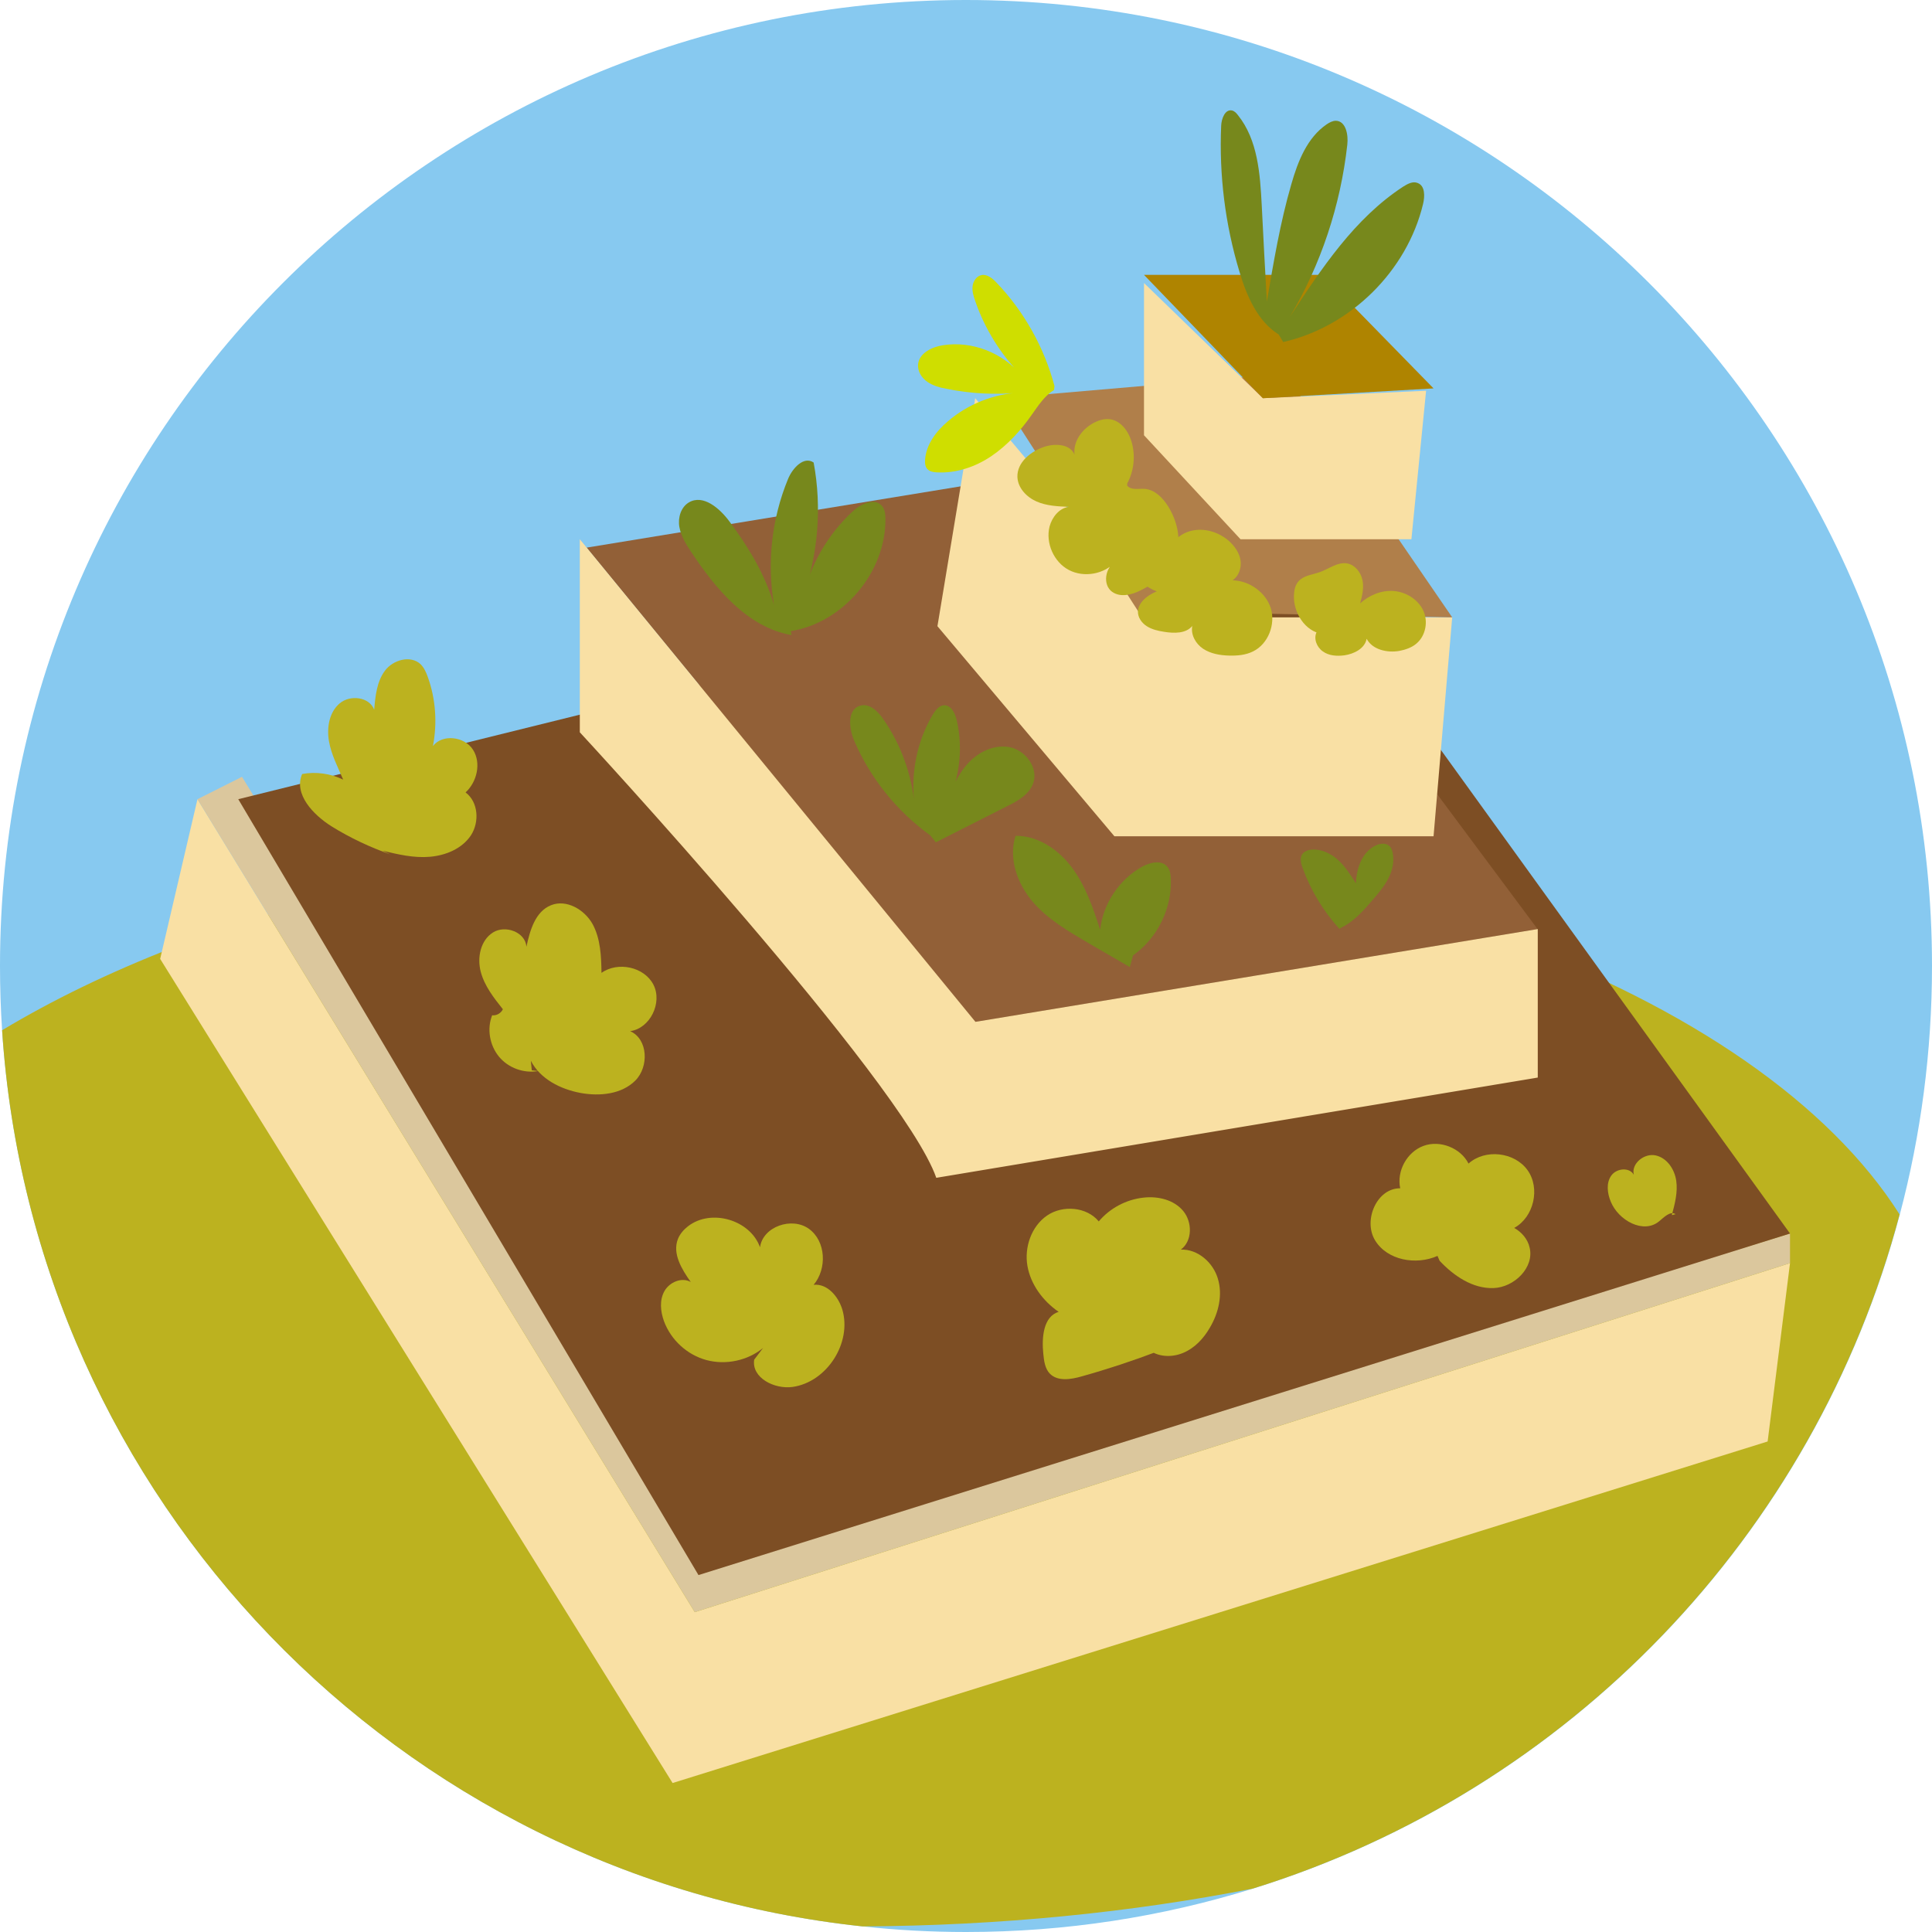 <?xml version="1.0" encoding="utf-8"?>
<!-- Generator: Adobe Illustrator 19.2.1, SVG Export Plug-In . SVG Version: 6.00 Build 0)  -->
<!DOCTYPE svg PUBLIC "-//W3C//DTD SVG 1.1//EN" "http://www.w3.org/Graphics/SVG/1.1/DTD/svg11.dtd">
<svg version="1.1" id="Livello_1" xmlns="http://www.w3.org/2000/svg" xmlns:xlink="http://www.w3.org/1999/xlink" x="0px" y="0px"
	 viewBox="0 0 828.7 828.7" style="enable-background:new 0 0 828.7 828.7;" xml:space="preserve">
<style type="text/css">
	.st0{fill:#87C9F0;}
	.st1{fill:#BCB21F;}
	.st2{fill:#F9E0A4;}
	.st3{fill:#DBC79D;}
	.st4{fill:#7D4E24;}
	.st5{fill:#926037;}
	.st6{fill:#B07F4A;}
	.st7{fill:#77881C;}
	.st8{fill:#CFDE00;}
	.st9{fill:#AF8400;}
</style>
<g id="Vegetable_little_Garden">
	<path class="st0" d="M828.7,414.3c0,36.8-4.8,72.6-13.8,106.6c-36.5,137.7-142.2,247.2-277.5,289.2c-38.9,12.1-80.2,18.6-123,18.6
		c-15,0-29.8-0.8-44.4-2.4C171,805.1,14.1,643.1,0.9,441.9C0.3,432.8,0,423.6,0,414.3C0,185.5,185.5,0,414.3,0
		S828.7,185.5,828.7,414.3z"/>
	<path class="st1" d="M814.8,520.9c-36.5,137.7-142.2,247.2-277.5,289.2C485.4,820.3,429,826,370,826.3
		C171,805.1,14.1,643.1,0.9,441.9c86.6-52,217.4-85.1,363.7-85.1C575.8,356.8,754.5,425.8,814.8,520.9z"/>
	<g>
		<polygon class="st2" points="84.7,342.8 298,691.5 767.8,541.8 758.2,618.3 288.5,764.8 68.7,411.3 		"/>
		<polygon class="st3" points="84.7,342.8 103.8,333.2 309.2,669.2 767.8,529.1 767.8,541.8 298,691.5 		"/>
		<polygon class="st4" points="102.2,342.8 552.8,231.3 767.8,529.1 299.6,675.6 		"/>
		<polygon class="st5" points="251.6,234.9 436.5,204.6 592.6,308.6 659.5,398.5 418.3,438.3 		"/>
		<path class="st2" d="M248.7,231.3v82.8c0,0,138.5,149.7,152.9,191.1l258-43v-63.7l-241.2,39.8L248.7,231.3z"/>
		<polygon class="st2" points="418.3,170.8 402.1,268.6 478,358.7 614.9,358.7 622.9,264.8 497.1,264.8 		"/>
		<path class="st1" d="M167.5,366.5c-8.8-3.1-17.3-7.1-25.2-12c-8-5-16.4-13.9-12.7-22.5c5.9-1.1,12.2-0.2,17.6,2.4
			c-2.3-5.4-5.1-10.7-6.1-16.5s0.1-12.4,4.6-16.2s12.7-2.8,14.8,2.7c0.5-5.8,1.1-12,4.6-16.7c3.5-4.7,11-6.8,15.3-2.8
			c1.5,1.5,2.4,3.5,3.1,5.5c3.4,9.4,4.1,19.8,2.2,29.6c4.1-5.3,13.6-4.1,17.2,1.6c3.6,5.7,1.7,13.8-3.2,18.3
			c5.5,4.1,6,12.7,2.3,18.4c-3.8,5.7-10.7,8.6-17.6,9.2s-13.6-1-20.3-2.6"/>
		<polygon class="st6" points="429.4,170.8 551.2,160.3 622.9,264.8 488.2,262.2 		"/>
		<path class="st1" d="M230.9,459.4c-6.2,1.1-12.9-1.3-16.9-6.2s-5.2-11.9-2.9-17.7c1.9,0.2,3.8-0.9,4.6-2.6
			c-3.9-4.9-7.9-10-9.5-16.1s-0.1-13.4,5.2-16.8s14-0.2,14.4,6.1c1.5-7,3.8-15.1,10.5-17.8c6.6-2.7,14.4,1.8,17.9,8.1
			c3.4,6.3,3.7,13.8,3.8,20.9c7-5,18.4-2.6,22.3,5.1c3.9,7.7-1.4,18.7-10,19.9c7.7,3.4,8.1,15.3,2.2,21.2s-15.3,6.8-23.5,5.3
			c-8.6-1.6-17.3-6-21.3-13.8c0.1,1.4,0.3,2.7,0.4,4.1"/>
		<path class="st1" d="M327.3,578.2c-6.6,5.4-15.9,7.4-24.2,5.2c-8.3-2.2-15.3-8.6-18.3-16.7c-1.5-4.2-2-9,0.2-12.9
			s7.5-6.1,11.3-3.9c-3.9-5.5-8-12.2-5.5-18.5c0.9-2.2,2.5-4,4.3-5.4c9.9-7.7,26.7-2.8,30.9,9c1.2-8.9,13.7-13.2,21-7.9
			s7.8,17.1,2,24c5.9-0.6,10.6,5,12.3,10.6c4.2,14.3-6.6,31.1-21.3,33.2c-7.8,1.1-17.7-3.9-16.5-11.7"/>
		<path class="st1" d="M496.7,579.6c-10.8,4.1-21.7,7.7-32.8,10.8c-4.6,1.3-10.1,2.2-13.5-1.1c-2.2-2.2-2.6-5.6-2.9-8.7
			c-0.7-6.9,0-15.9,6.6-17.9c-6.7-4.6-12-11.7-13.4-19.7c-1.4-8,1.7-17,8.4-21.6s17-3.8,22.2,2.5c4.8-5.7,11.8-9.4,19.2-10.2
			c6.2-0.7,13,0.9,17,5.7s4,12.9-1,16.6c7.3-0.3,13.9,5.6,15.9,12.5c2.1,7,0.3,14.6-3.4,20.9c-2.7,4.7-6.5,8.8-11.5,10.9
			s-11.1,1.8-15.2-1.7"/>
		<polygon class="st2" points="490.7,121.4 490.7,186.7 532.1,231.3 605.4,231.3 611.7,167.6 541.7,170.8 		"/>
		<path class="st1" d="M616.6,538.7c-9.2,4.1-21.6,1.9-26.8-6.7s0.8-22.4,10.8-22.3c-1.6-7.4,2.9-15.6,10-18.2s15.9,0.9,19.3,7.6
			c7.1-6.4,19.7-5,25.3,2.8s2.7,20.2-5.7,24.8c3.2,1.8,5.8,4.8,6.6,8.4c2.1,8.6-6.6,17.1-15.5,17.4c-8.9,0.3-17-5.2-23.1-11.7"/>
		<path class="st1" d="M718.7,520.8c-2.3-1.5-4.9,1.3-7.1,3.1c-6.7,5.5-17.4-0.4-20.7-8.5c-1.5-3.6-2-8,0.2-11.1
			c2.2-3.2,7.8-3.8,9.7-0.4c-1.2-4.8,4.5-9.4,9.4-8.3s8.1,6,8.8,10.9s-0.6,9.9-1.9,14.7"/>
		<path class="st7" d="M339.5,272.4c-18.9-3.3-32.4-19.7-43-35.6c-2.2-3.3-4.4-6.8-5.1-10.8s0.7-8.5,4.1-10.5
			c6.1-3.6,13.2,2.5,17.4,8.2c8.1,10.9,15.3,22.7,19.1,35.8c-3.1-18.1-1-37,6-54c1.9-4.7,6.8-10,11-7.1c3.6,19.3,1.9,39.6-4.7,58.1
			c3.2-14.2,10.8-27.3,21.5-37.2c3.5-3.2,9.4-6,12.5-2.3c1.3,1.5,1.5,3.7,1.5,5.7c0.1,22.8-18.1,44.4-40.6,48"/>
		<path class="st7" d="M399,358.3c-14.3-10.3-25.8-24.6-32.7-40.8c-2.2-5.2-2.9-13.2,2.6-14.8c4-1.2,7.7,2.4,10,5.8
			c7.6,10.9,12.2,23.8,13.4,37c-1.8-13.4,0.9-27.4,7.8-39c1.1-1.8,2.6-3.8,4.7-4c3.1-0.2,4.9,3.4,5.6,6.5c3,13.1,0.9,27.2-5.6,39
			c2.3-6.7,4.7-13.6,9.2-19.2s11.5-9.5,18.6-8.4s12.9,8.8,10.6,15.5c-1.7,4.9-6.7,7.7-11.4,10c-10.1,5.1-20.3,10.3-30.4,15.4"/>
		<path class="st7" d="M484.6,414.8c-5.9-3.4-11.7-6.8-17.6-10.2c-8.7-5.1-17.7-10.3-24.2-18s-10.3-18.5-7.2-28.1
			c9.7-0.1,18.6,6,24.4,13.9s8.9,17.2,11.9,26.4c1.2-11.1,8.1-21.5,17.9-27c3.6-2,8.7-3.1,11.1,0.2c1,1.3,1.2,3,1.3,4.7
			c0.6,12.8-5.7,25.7-16.2,33.1"/>
		<path class="st7" d="M574.5,398.4c-6.9-7.6-12.3-16.5-15.8-26.2c-0.7-1.8-1.2-4-0.2-5.7c0.9-1.4,2.7-2,4.4-2.1
			c4.1-0.2,8.2,1.8,11.2,4.6s5.3,6.4,7.5,9.9c0.2-6.5,2.7-13.6,8.6-16.3c1.9-0.9,4.3-1.1,5.8,0.3c0.7,0.7,1.1,1.6,1.3,2.6
			c0.9,3.8,0,7.8-1.8,11.3s-4.3,6.4-6.9,9.4c-3.8,4.4-7.8,9-13.1,11.6"/>
		<path class="st8" d="M452.3,165.6c-4.4-16.6-13.1-32.1-24.9-44.4c-1.7-1.8-4-3.7-6.4-3.2c-2.1,0.4-3.5,2.5-3.8,4.6
			c-0.3,2.1,0.3,4.2,1,6.2c4.1,12.1,11,23.2,20,32.3c-8-9.8-21.3-15-33.8-13c-4.7,0.7-10.1,3.4-10.6,8.1c-0.3,3,1.5,5.9,4,7.6
			c2.5,1.7,5.5,2.5,8.4,3c10.3,2.1,20.9,2.6,31.4,1.6c-11.3,0.5-22.4,4.9-31,12.3c-5,4.2-9.3,9.9-9.8,16.4c-0.1,1.5,0,3.2,1.1,4.2
			c1,1,2.4,1.2,3.8,1.3c8.3,0.5,16.7-2.3,23.6-7c6.9-4.7,12.6-11,17.4-17.9c2.7-3.8,5.4-8,9.4-10.4"/>
		<path class="st1" d="M483.5,207.4c2.9-5.4,3.6-11.9,1.9-17.8c-1.3-4.6-4.7-9.3-9.5-9.8c-2.1-0.2-4.1,0.3-6,1.2
			c-5.4,2.5-9.7,8.1-9,14c-1.8-4.5-8.2-4.9-12.8-3.4c-5.9,1.9-11.9,6.7-11.7,13c0.2,4.7,3.9,8.6,8.2,10.5c4.3,1.9,9.1,2.1,13.8,2.3
			c-4.1,0.6-7.1,4.4-8.2,8.4c-1.8,7.1,1.8,15.3,8.3,18.7c6.5,3.4,15.3,1.8,20.1-3.7c-4.6,2.5-5.8,10.1-1.5,13.1
			c3.6,2.5,8.5,1.2,12.4-0.8c6.7-3.3,12.9-8.5,15.1-15.6c2.1-6.8,0.2-14.3-3.6-20.4c-2.3-3.6-5.6-7-9.9-7.4
			c-2.7-0.2-5.9,0.7-7.6-1.4"/>
		<path class="st1" d="M504.8,253.8c-3.1-2.1-7.4-1-10.8,0.9c-2.9,1.6-5.7,4.2-5.9,7.5c-0.1,2.6,1.6,5,3.8,6.4s4.8,2,7.4,2.4
			c4.3,0.7,9.4,0.8,12.1-2.5c-0.7,3.8,1.5,7.7,4.7,9.8c3.2,2.1,7.2,2.8,11,2.9c3.6,0.1,7.2-0.2,10.4-1.8c6.5-3.2,9.7-11.6,7.6-18.5
			c-2.2-6.9-9.2-11.8-16.4-12c2.7-1.8,3.9-5.4,3.4-8.6c-0.5-3.2-2.5-6-4.9-8.2c-4.4-3.9-10.6-5.8-16.3-4.4
			c-5.7,1.4-10.4,6.5-10.8,12.4c-2.8-0.3-5.8-0.2-8.2,1.3c-2.4,1.5-3.8,4.7-2.6,7.3c0.6,1.2,1.6,2.1,2.7,2.8
			c4.8,3.3,11.1,4.2,16.6,2.4"/>
		<polygon class="st9" points="538.5,117.9 490.7,117.9 541.7,170.8 614.9,166.6 567.3,117.9 		"/>
		<path class="st1" d="M567.1,271.9c-7.3-1.1-12.3-9-12.1-16.4c0.1-2.3,0.5-4.6,2.1-6.3c2.2-2.4,5.9-2.7,9-3.8
			c4-1.4,7.7-4.5,11.9-3.7c3.3,0.7,5.7,3.8,6.4,7.1c0.7,3.3-0.1,6.8-1,10c3.9-3.5,9.1-5.7,14.4-5.3c5.2,0.4,10.3,3.5,12.6,8.2
			s1.2,11-2.9,14.4c-2,1.7-4.7,2.6-7.3,3.1c-5.2,0.9-11.5-0.5-14-5.2c-0.8,4.2-5.4,6.5-9.6,7.1c-3.2,0.4-6.6,0.2-9.2-1.7
			c-2.6-1.8-4.1-5.5-2.6-8.4"/>
		<path class="st7" d="M548.5,143.5c-9.2-5.8-13.8-16.7-16.9-27.1c-6.1-20.2-8.7-41.3-7.8-62.4c0.1-3.1,1.7-7.3,4.7-6.6
			c1.1,0.3,1.8,1.1,2.5,2c8.5,10.6,9.5,25.1,10.2,38.6c0.7,13.8,1.4,27.5,2.2,41.3c2.9-16.9,5.7-33.8,10.5-50.3
			c2.8-9.8,6.8-20,15.2-25.7c1.2-0.8,2.5-1.5,3.9-1.5c4.3,0.1,5.4,6,4.9,10.3c-2.9,26-11.3,51.4-24.7,73.9
			c13.6-20.8,27.8-42.3,48.6-55.9c1.9-1.2,4.2-2.5,6.3-1.6c3.2,1.2,3.1,5.7,2.3,9c-6.9,28.8-31.2,52.7-60,59.2"/>
	</g>
</g>
</svg>
